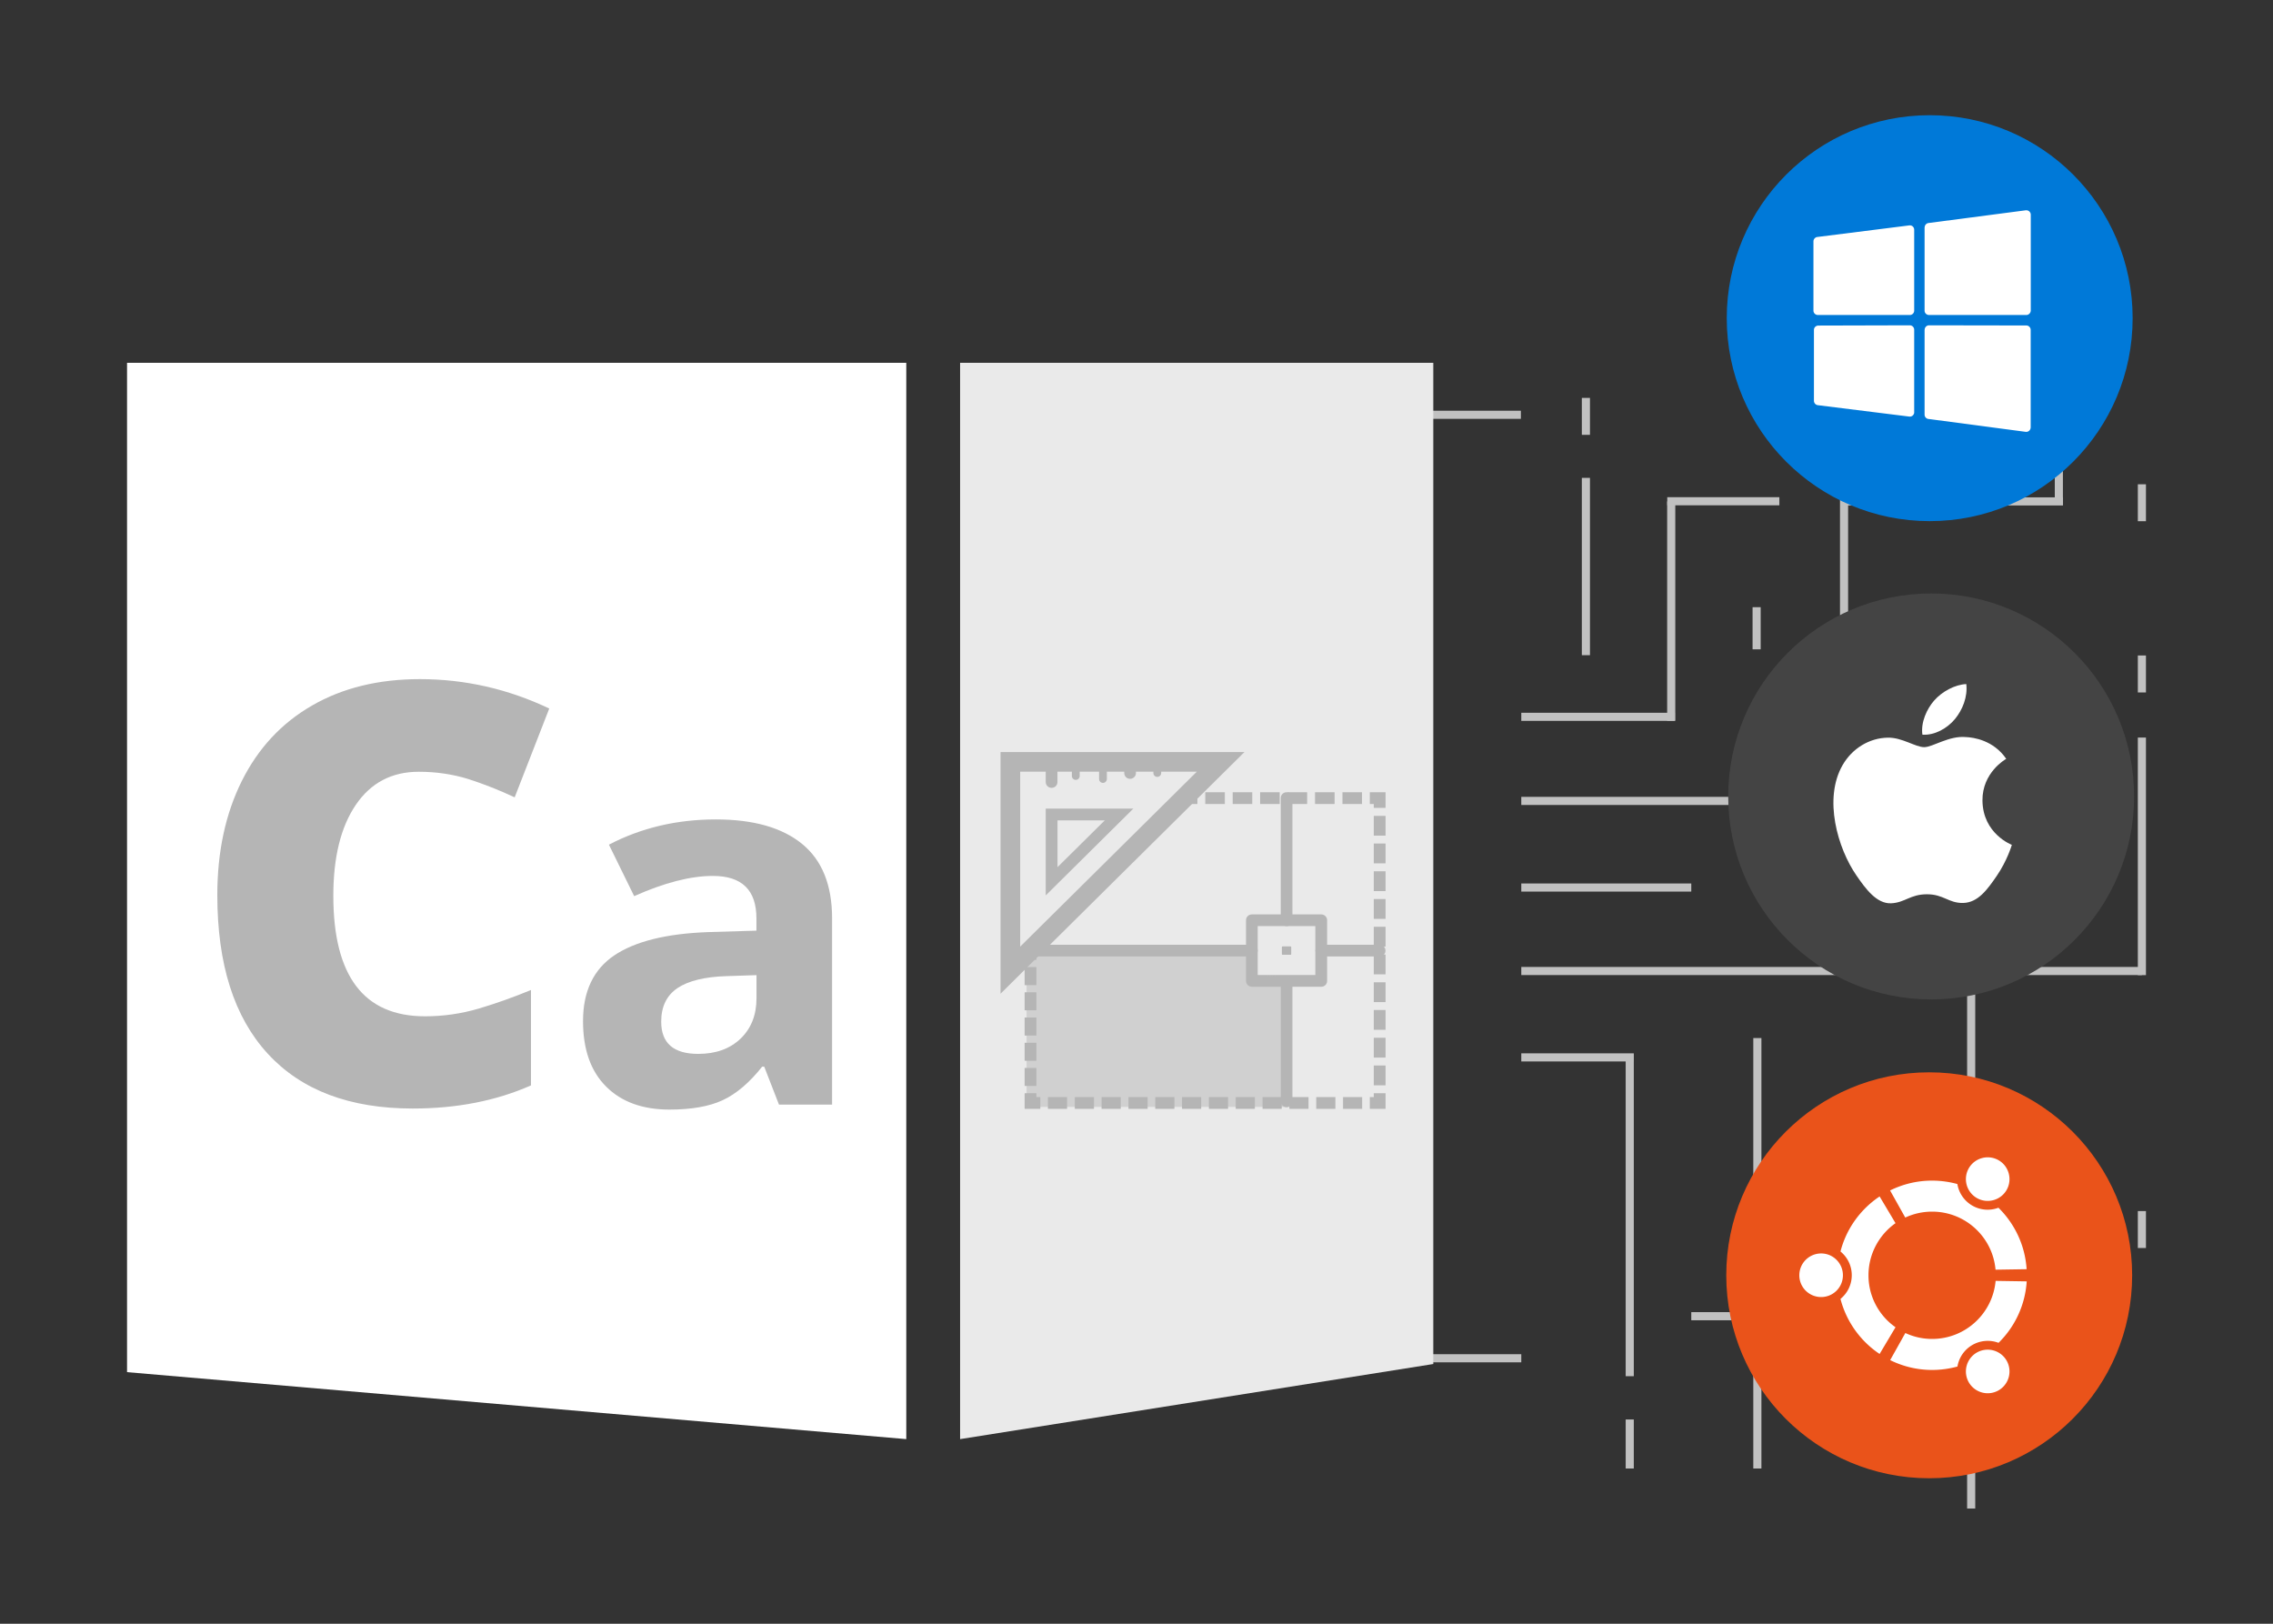 <svg version="1.1" id="Layer_1" xmlns="http://www.w3.org/2000/svg" x="0" y="0" viewBox="0 0 280 200" style="enable-background:new 0 0 280 200" xml:space="preserve"><rect x="0" y="0" width="280" height="200" fill="#333333" stroke="none"/><style>.st0{fill:#c1c1c1}.st1{fill:#fff}.st6{fill:#b5b5b5}</style><g id="Base"><g id="Lines"><path class="st0" d="M176.27 51.09h11.08M176.27 50.59h11.08v1h-11.08zM176.36 167.3h11.04M176.36 166.8h11.04v1h-11.04zM195.36 49.01v4.54M194.86 49.01h1v4.55h-1zM195.36 58.86v21.83M194.86 58.86h1V80.7h-1zM200.76 129.87v39.64M200.26 129.87h1v39.64h-1zM187.4 130.24h13.86"/><path class="st0" d="M187.4 129.74h13.86v1H187.4zM200.76 174.84v6.04M200.26 174.84h1v6.04h-1zM263.85 59.65v4.54M263.35 59.65h1v4.55h-1zM263.85 80.74v4.55M263.35 80.74h1v4.55h-1zM263.85 90.85v29.26M263.35 90.85h1v29.26h-1zM208.34 109.32H187.4M187.4 108.82h20.94v1H187.4zM206.32 88.29H187.4M187.4 87.79h18.92v1H187.4z"/><g><path class="st0" d="M205.87 61.76v27.03M205.37 61.76h1v27.02h-1z"/></g><g><path class="st0" d="M229.27 162.12h-20.93M208.34 161.62h20.94v1h-20.94z"/></g><g><path class="st0" d="M242.82 120.69v65.12M242.32 120.69h1v65.12h-1z"/></g><g><path class="st0" d="M227.16 61.27v16.35M226.66 61.27h1v16.35h-1z"/></g><g><path class="st0" d="M253.62 57.58v4.55M253.12 57.58h1v4.55h-1z"/></g><g><path class="st0" d="M263.85 149.17v4.55M263.35 149.17h1v4.55h-1z"/></g><g><path class="st0" d="M205.38 61.74h13.81M205.38 61.24h13.81v1h-13.81z"/></g><g><path class="st0" d="M227.16 61.76h26.97M227.16 61.26h26.97v1h-26.97z"/></g><g><path class="st0" d="M216.39 74.79v5.19M215.89 74.79h1v5.19h-1z"/></g><g><path class="st0" d="M187.4 98.65h26.97M187.4 98.15h26.97v1H187.4z"/></g><g><path class="st0" d="M187.4 119.6h76.45M187.4 119.1h76.45v1H187.4z"/></g><g><path class="st0" d="M216.48 127.86v53.02M215.98 127.86h1v53.02h-1z"/></g></g><g id="Left_Right_Boxes"><path class="st1" d="m111.64 177.26-95.99-8.25V44.69h95.99z"/><path style="fill:#eaeaea" d="m176.56 168.01-58.29 9.25V44.69h58.29z"/></g><g id="Platform_Icons"><circle cx="237.65" cy="157.08" r="25" style="fill:#ea531a"/><path class="st1" d="M224.34 154.39a2.69 2.69 0 0 0-2.69 2.69c0 1.48 1.2 2.68 2.69 2.68 1.48 0 2.68-1.2 2.68-2.68 0-1.48-1.2-2.69-2.68-2.69zm19.17 12.21a2.69 2.69 0 0 0-.98 3.67 2.69 2.69 0 0 0 3.67.98 2.69 2.69 0 0 0 .98-3.67 2.692 2.692 0 0 0-3.67-.98zm-13.34-9.52c0-2.65 1.32-5 3.33-6.42l-1.96-3.29c-2.35 1.57-4.1 3.97-4.82 6.78.85.69 1.39 1.74 1.39 2.92s-.54 2.23-1.39 2.92c.73 2.81 2.47 5.21 4.82 6.78l1.96-3.29a7.792 7.792 0 0 1-3.33-6.4zm7.84-7.84c4.1 0 7.46 3.14 7.81 7.15l3.83-.06c-.19-2.96-1.48-5.61-3.47-7.57a3.777 3.777 0 0 1-5.06-2.92c-.99-.27-2.04-.42-3.12-.42-1.86 0-3.61.44-5.17 1.21l1.87 3.34c1.01-.47 2.13-.73 3.31-.73zm0 15.68c-1.18 0-2.3-.26-3.3-.73l-1.87 3.34c1.56.77 3.31 1.21 5.17 1.21 1.08 0 2.12-.15 3.12-.42a3.777 3.777 0 0 1 5.06-2.92 11.62 11.62 0 0 0 3.47-7.57l-3.83-.06c-.36 4.01-3.72 7.15-7.82 7.15zm5.5-17.36c1.28.74 2.93.3 3.67-.98.74-1.28.3-2.93-.98-3.67-1.28-.74-2.93-.3-3.67.98a2.69 2.69 0 0 0 .98 3.67z" id="Ubuntu_Icon"/><circle cx="237.89" cy="98.1" r="25" style="fill:#444"/><path class="st1" d="M244.21 98.6c.04 4.09 3.58 5.45 3.62 5.46-.03.1-.57 1.94-1.87 3.84-1.13 1.64-2.29 3.28-4.13 3.32-1.81.03-2.39-1.07-4.46-1.07s-2.71 1.04-4.42 1.11c-1.78.07-3.13-1.78-4.26-3.42-2.32-3.35-4.09-9.47-1.71-13.6 1.18-2.05 3.29-3.35 5.59-3.38 1.74-.03 3.39 1.17 4.46 1.17 1.07 0 3.07-1.45 5.17-1.24.88.04 3.35.36 4.94 2.68-.14.07-2.96 1.71-2.93 5.13m-3.39-10.03c.94-1.14 1.58-2.73 1.4-4.31-1.36.05-3 .91-3.98 2.05-.87 1.01-1.64 2.63-1.43 4.18 1.51.11 3.06-.78 4.01-1.92" id="Apple_Icon"/><g><circle cx="237.71" cy="39.19" r="25" style="fill:#0079d8"/><path class="st1" d="M250.15 40.64v12.01c0 .03-.01.05-.01.07-.04.3-.31.51-.61.47l-11.93-1.58a.54.54 0 0 1-.52-.54V40.62h.01c0-.3.24-.55.54-.55l11.93.02h.05c.3 0 .54.25.54.55zm-14.35-.02v10.22c-.04.3-.31.51-.61.47l-11.24-1.4a.551.551 0 0 1-.5-.54v-8.73c0-.3.24-.54.55-.54l11.21-.03h.05c.29 0 .54.24.54.55zm0-12.32v9.96c0 .3-.24.54-.54.54h-11.32c-.3 0-.55-.24-.55-.54v-8.53c0-.27.21-.51.48-.54l11.27-1.42c.04-.01.08-.01.12-.01.29-.01.54.23.54.54zm13.8 10.5h-11.97c-.3 0-.55-.24-.55-.54V28.01h.01c0-.27.2-.5.47-.54l11.93-1.56c.04-.01.08-.01.12-.01.3 0 .55.24.55.55v11.81c-.01.29-.25.54-.56.54z" id="Windows_Icon"/></g></g></g><g id="Aspose.CAD"><path class="st6" d="M51.58 95.06c-3.31 0-5.89 1.35-7.74 4.06-1.85 2.71-2.78 6.45-2.78 11.21 0 9.9 3.76 14.85 11.29 14.85 2.27 0 4.48-.32 6.62-.95 2.13-.63 4.28-1.4 6.44-2.29v11.75c-4.29 1.9-9.15 2.85-14.57 2.85-7.76 0-13.72-2.25-17.86-6.76-4.14-4.5-6.21-11.01-6.21-19.53 0-5.32 1-10 3.01-14.04 2.01-4.03 4.89-7.14 8.66-9.31 3.76-2.17 8.19-3.25 13.28-3.25 5.56 0 10.87 1.21 15.94 3.62L63.4 98.21c-1.9-.89-3.8-1.64-5.7-2.25-1.9-.59-3.94-.9-6.12-.9zM95.96 136.06l-1.82-4.68h-.25c-1.58 1.99-3.21 3.37-4.88 4.14-1.67.77-3.85 1.15-6.54 1.15-3.3 0-5.91-.94-7.8-2.83-1.9-1.89-2.85-4.58-2.85-8.07 0-3.65 1.28-6.35 3.83-8.08 2.56-1.73 6.41-2.69 11.56-2.88l5.97-.18v-1.51c0-3.49-1.79-5.23-5.36-5.23-2.75 0-5.98.83-9.7 2.49l-3.11-6.34c3.96-2.07 8.35-3.11 13.18-3.11 4.62 0 8.16 1.01 10.62 3.02 2.46 2.01 3.69 5.07 3.69 9.17v22.94h-6.54zm-2.78-15.95-3.63.12c-2.73.08-4.76.58-6.1 1.48-1.33.9-2 2.28-2 4.13 0 2.65 1.52 3.97 4.56 3.97 2.18 0 3.91-.63 5.22-1.88 1.3-1.25 1.96-2.91 1.96-4.99v-2.83z"/><g id="CAD"><path class="st6" d="M170.68 136.58h-1.94v-1.45h.49v-.48h1.45zM167.8 136.58h-2.36v-1.45h2.36v1.45zm-3.3 0h-2.36v-1.45h2.36v1.45zm-3.31 0h-2.36v-1.45h2.36v1.45zm-3.3 0h-2.36v-1.45h2.36v1.45zm-3.31 0h-2.36v-1.45h2.36v1.45zm-3.3 0h-2.36v-1.45h2.36v1.45zm-3.31 0h-2.36v-1.45h2.36v1.45zm-3.3 0h-2.36v-1.45h2.36v1.45zm-3.3 0h-2.36v-1.45h2.36v1.45zm-3.31 0h-2.36v-1.45h2.36v1.45zm-3.3 0h-2.36v-1.45h2.36v1.45zm-3.31 0h-2.36v-1.45h2.36v1.45zM128.15 136.58h-1.93v-1.93h1.45v.48h.48zM127.67 133.76h-1.45v-2.22h1.45v2.22zm0-3.1h-1.45v-2.22h1.45v2.22zm0-3.11h-1.45v-2.22h1.45v2.22zm0-3.11h-1.45v-2.22h1.45v2.22zm0-3.1h-1.45v-2.22h1.45v2.22zM127.67 118.23h-1.45v-1.51l1.07-1.07 1.02 1.04-.64.63zM129 116.01l-1.02-1.03 1.72-1.7 1.02 1.03-1.72 1.7zm2.4-2.38-1.02-1.03 1.72-1.7 1.02 1.03-1.72 1.7zm2.4-2.38-1.02-1.03 1.72-1.7 1.02 1.03-1.72 1.7zm2.41-2.37-1.02-1.03 1.72-1.7 1.02 1.03-1.72 1.7zm2.4-2.38-1.02-1.03 1.72-1.7 1.02 1.03-1.72 1.7zm2.41-2.38-1.02-1.03 1.72-1.7 1.02 1.03-1.72 1.7zm2.4-2.37-1.02-1.03 1.72-1.7 1.02 1.03-1.72 1.7zm2.4-2.38-1.02-1.03.77-.76h1.93v1.45h-1.34l-.34.34zm21.96-.34h-2.41v-1.45h2.41v1.45zm-3.38 0h-2.41v-1.45h2.41v1.45zm-3.38 0h-2.41v-1.45h2.41v1.45zm-3.38 0h-2.41v-1.45h2.41v1.45zm-3.38 0h-2.41v-1.45h2.41v1.45zm-3.38 0h-2.41v-1.45h2.41v1.45zM170.68 99.51h-1.45v-.48h-.49v-1.45h1.94zM170.68 133.68h-1.45v-2.44h1.45v2.44zm0-3.42h-1.45v-2.44h1.45v2.44zm0-3.42h-1.45v-2.44h1.45v2.44zm0-3.41h-1.45v-2.44h1.45v2.44zm0-3.42h-1.45v-2.44h1.45v2.44zm0-3.42h-1.45v-2.44h1.45v2.44zm0-3.41h-1.45v-2.44h1.45v2.44zm0-3.42h-1.45v-2.44h1.45v2.44zm0-3.42h-1.45v-2.44h1.45v2.44zm0-3.41h-1.45v-2.44h1.45v2.44zM162.76 121.54h-8.55c-.4 0-.72-.32-.72-.72v-7.47c0-.4.32-.72.72-.72h8.55c.4 0 .72.32.72.72v7.47c.01.4-.32.72-.72.72zm-7.83-1.45h7.1v-6.02h-7.1v6.02z"/><path class="st6" d="M157.99 116.65h.99v.87h-.99z"/><path class="st6" d="M158.98 117.6h-.99c-.05 0-.08-.04-.08-.08v-.87c0-.05.04-.08.08-.08h.99c.05 0 .08.04.08.08v.87c.01.04-.03.08-.08.08zm-.91-.17h.82v-.7h-.82v.7zM123.25 122.4V92.63h30.05l-30.05 29.77zm2.42-27.35v21.55l21.76-21.55h-21.76z"/><path class="st6" d="M128.82 110.29V99.6h10.79l-10.79 10.69zm1.45-9.24v5.76l5.82-5.76h-5.82zM129.54 97.04c-.4 0-.72-.32-.72-.72v-2.6c0-.4.32-.72.72-.72s.72.32.72.72v2.6c.01.4-.32.72-.72.72zM135.87 96.43a.48.48 0 0 1-.48-.48v-2.23a.48.48 0 0 1 .96 0v2.23c0 .26-.22.48-.48.48z"/><g><path class="st6" d="M139.21 95.93c-.4 0-.72-.32-.72-.72v-1.12c0-.4.32-.72.72-.72s.72.32.72.72v1.12c.01.39-.32.72-.72.72z"/></g><g><path class="st6" d="M142.56 95.69a.48.48 0 0 1-.48-.48v-1.12a.48.48 0 0 1 .96 0v1.12c0 .26-.21.48-.48.48z"/></g><g><path class="st6" d="M132.52 96.06a.48.48 0 0 1-.48-.48v-1.49a.48.48 0 0 1 .96 0v1.49c0 .26-.21.48-.48.48z"/></g><g><path class="st6" d="M158.49 114.07c-.4 0-.72-.32-.72-.72V98.3c0-.4.32-.72.72-.72s.72.32.72.72v15.04c0 .41-.32.73-.72.73z"/></g><g><path class="st6" d="M158.49 136.38c-.4 0-.72-.32-.72-.72v-14.67c0-.4.32-.72.72-.72s.72.32.72.72v14.67c0 .4-.32.72-.72.72z"/></g><g><path class="st6" d="M154.21 117.81h-27.27c-.4 0-.72-.32-.72-.72 0-.4.32-.72.72-.72h27.27c.4 0 .72.32.72.72 0 .39-.32.72-.72.72z"/></g><g><path class="st6" d="M169.95 117.81h-7.19c-.4 0-.72-.32-.72-.72 0-.4.32-.72.72-.72h7.19c.4 0 .72.32.72.72.01.39-.32.72-.72.72z"/></g><g style="opacity:.5"><path class="st6" d="M158.42 135.86h-31.48v-18.78h27.27v3.53l4.21.21z"/><path class="st6" d="M158.42 136.34h-31.48a.48.48 0 0 1-.48-.48v-18.78c0-.27.22-.48.48-.48h27.27c.27 0 .48.22.48.48v3.07l3.75.18c.26.01.46.22.46.48v15.04a.47.47 0 0 1-.48.49zm-31-.96h30.52v-14.1l-3.75-.18a.476.476 0 0 1-.46-.48v-3.05h-26.3v17.81z"/></g></g></g></svg>